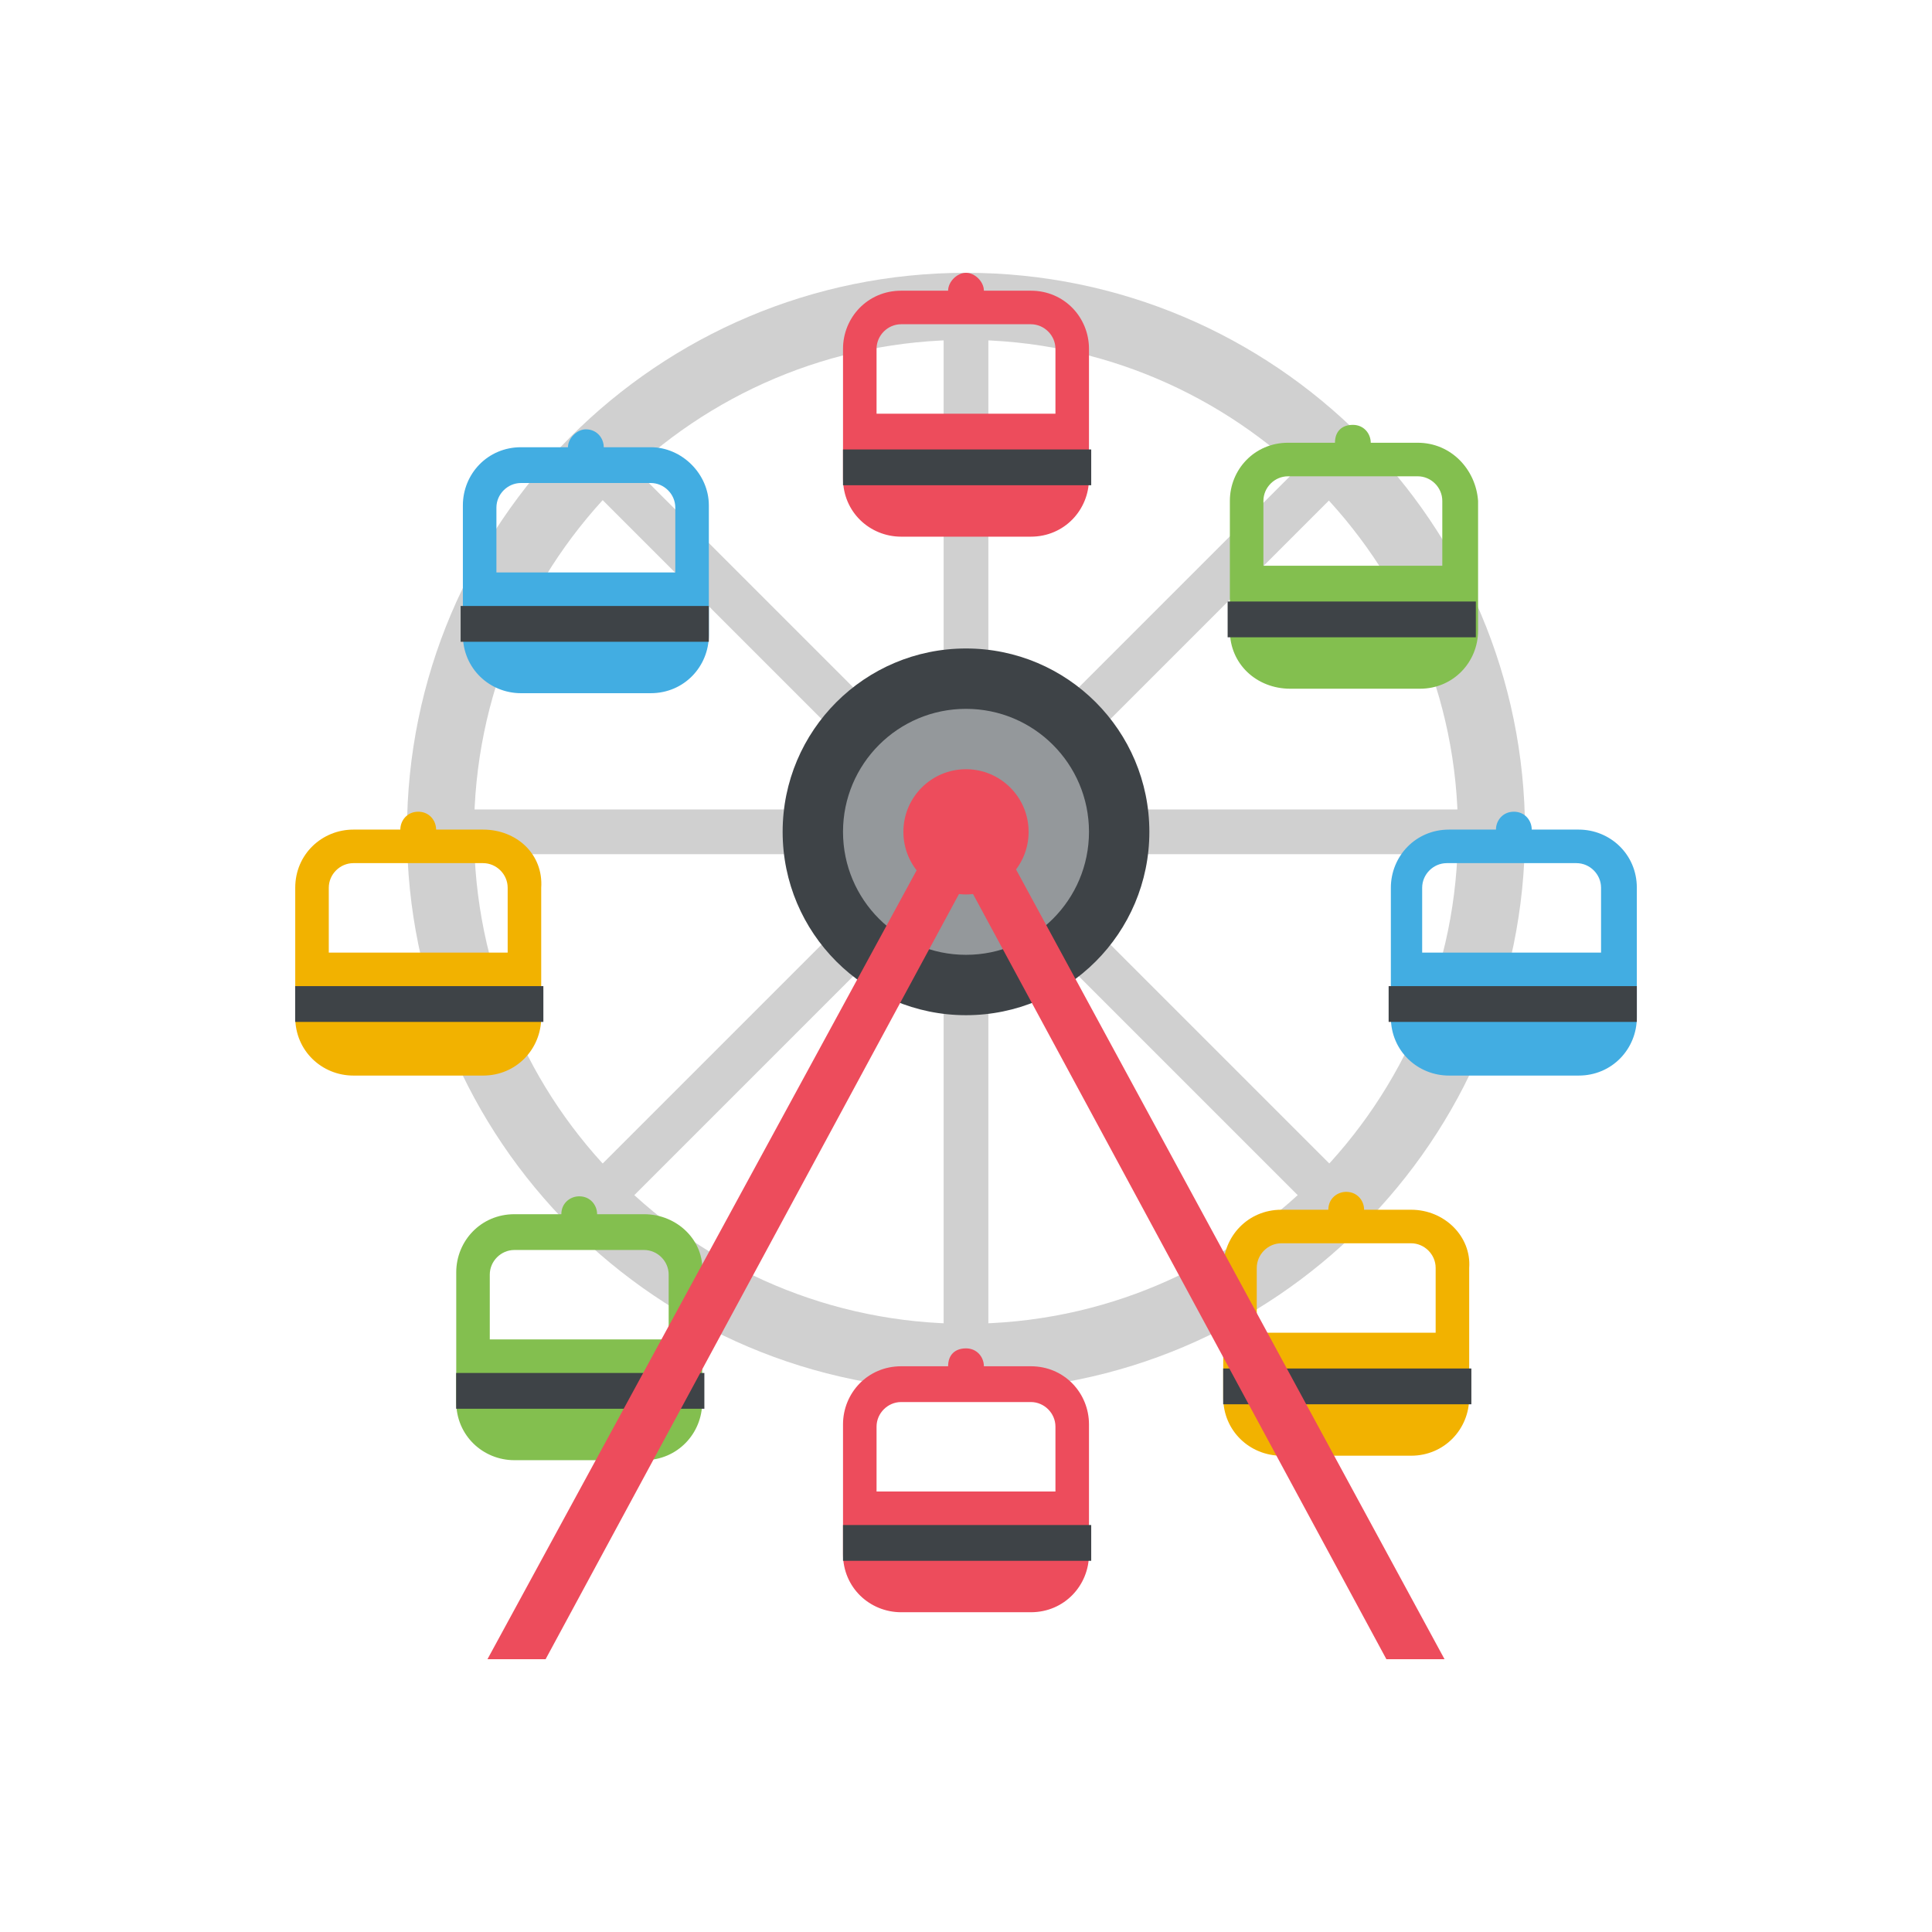 <?xml version="1.0" encoding="UTF-8" standalone="no" ?>
<!DOCTYPE svg PUBLIC "-//W3C//DTD SVG 1.1//EN" "http://www.w3.org/Graphics/SVG/1.1/DTD/svg11.dtd">
<svg xmlns="http://www.w3.org/2000/svg" xmlns:xlink="http://www.w3.org/1999/xlink" version="1.1" width="1080" height="1080" viewBox="0 0 1080 1080" xml:space="preserve">
<desc>Created with Fabric.js 5.2.4</desc>
<defs>
</defs>
<g transform="matrix(1 0 0 1 540 540)" id="3de524cb-f1e6-424e-bf70-3093da6436a5"  >
<rect style="stroke: none; stroke-width: 1; stroke-dasharray: none; stroke-linecap: butt; stroke-dashoffset: 0; stroke-linejoin: miter; stroke-miterlimit: 4; fill: rgb(255,255,255); fill-rule: nonzero; opacity: 1;" vector-effect="non-scaling-stroke"  x="-540" y="-540" rx="0" ry="0" width="1080" height="1080" />
</g>
<g transform="matrix(1 0 0 1 540 540)" id="075ccc5f-009a-468e-81a7-cbca90a7e937"  >
</g>
<g transform="matrix(1 0 0 1 540 540)"  >
<g style="" vector-effect="non-scaling-stroke"   >
		<g transform="matrix(12.5 0 0 12.5 0 -75)"  >
<path style="stroke: none; stroke-width: 1; stroke-dasharray: none; stroke-linecap: butt; stroke-dashoffset: 0; stroke-linejoin: miter; stroke-miterlimit: 4; fill: rgb(208,208,208); fill-rule: nonzero; opacity: 1;" vector-effect="non-scaling-stroke"  transform=" translate(-32, -27)" d="M 32 2 C 18.2 2 7 13.2 7 27 C 7 40.8 18.2 52 32 52 C 45.8 52 57 40.8 57 27 C 57 13.2 45.8 2 32 2 M 32 49 C 19.9 49 10 39.2 10 27 C 10 14.8 19.9 5 32 5 C 44.1 5 54 14.9 54 27 C 54 39.1 44.2 49 32 49" stroke-linecap="round" />
</g>
		<g transform="matrix(12.5 0 0 12.5 0 -75)" id="IconifyId17ecdb2904d178eab26113"  >
<path style="stroke: none; stroke-width: 1; stroke-dasharray: none; stroke-linecap: butt; stroke-dashoffset: 0; stroke-linejoin: miter; stroke-miterlimit: 4; fill: rgb(208,208,208); fill-rule: nonzero; opacity: 1;" vector-effect="non-scaling-stroke"  transform=" translate(-32, -27)" d="M 8 26 L 56 26 L 56 28 L 8 28 z" stroke-linecap="round" />
</g>
		<g transform="matrix(12.5 0 0 12.5 0 -75)" id="IconifyId17ecdb2904d178eab26114"  >
<path style="stroke: none; stroke-width: 1; stroke-dasharray: none; stroke-linecap: butt; stroke-dashoffset: 0; stroke-linejoin: miter; stroke-miterlimit: 4; fill: rgb(208,208,208); fill-rule: nonzero; opacity: 1;" vector-effect="non-scaling-stroke"  transform=" translate(-32, -27)" d="M 31 3 L 33 3 L 33 51 L 31 51 z" stroke-linecap="round" />
</g>
		<g transform="matrix(8.84 -8.84 8.84 8.84 0 -75)"  >
<path style="stroke: none; stroke-width: 1; stroke-dasharray: none; stroke-linecap: butt; stroke-dashoffset: 0; stroke-linejoin: miter; stroke-miterlimit: 4; fill: rgb(208,208,208); fill-rule: nonzero; opacity: 1;" vector-effect="non-scaling-stroke"  transform=" translate(-32, -27)" d="M 31 3 L 33 3 L 33 51 L 31 51 z" stroke-linecap="round" />
</g>
		<g transform="matrix(8.84 -8.84 8.84 8.84 0 -75)"  >
<path style="stroke: none; stroke-width: 1; stroke-dasharray: none; stroke-linecap: butt; stroke-dashoffset: 0; stroke-linejoin: miter; stroke-miterlimit: 4; fill: rgb(208,208,208); fill-rule: nonzero; opacity: 1;" vector-effect="non-scaling-stroke"  transform=" translate(-32, -27)" d="M 8 26 L 56 26 L 56 28 L 8 28 z" stroke-linecap="round" />
</g>
		<g transform="matrix(12.5 0 0 12.5 0 -75)"  >
<circle style="stroke: none; stroke-width: 1; stroke-dasharray: none; stroke-linecap: butt; stroke-dashoffset: 0; stroke-linejoin: miter; stroke-miterlimit: 4; fill: rgb(62,67,71); fill-rule: nonzero; opacity: 1;" vector-effect="non-scaling-stroke"  cx="0" cy="0" r="8.2" />
</g>
		<g transform="matrix(12.5 0 0 12.5 0 -75)"  >
<circle style="stroke: none; stroke-width: 1; stroke-dasharray: none; stroke-linecap: butt; stroke-dashoffset: 0; stroke-linejoin: miter; stroke-miterlimit: 4; fill: rgb(148,152,155); fill-rule: nonzero; opacity: 1;" vector-effect="non-scaling-stroke"  cx="0" cy="0" r="5.5" />
</g>
		<g transform="matrix(12.5 0 0 12.5 0 -313.75)"  >
<path style="stroke: none; stroke-width: 1; stroke-dasharray: none; stroke-linecap: butt; stroke-dashoffset: 0; stroke-linejoin: miter; stroke-miterlimit: 4; fill: rgb(237,76,92); fill-rule: nonzero; opacity: 1;" vector-effect="non-scaling-stroke"  transform=" translate(-32, -7.9)" d="M 34.9 2.8 L 32.8 2.8 C 32.8 2.4 32.4 2 32 2 C 31.6 2 31.2 2.4 31.2 2.8 L 29.1 2.8 C 27.6 2.8 26.5 4 26.5 5.4 L 26.5 11.2 C 26.5 12.7 27.7 13.8 29.1 13.8 L 34.9 13.8 C 36.4 13.8 37.5 12.6 37.5 11.2 L 37.5 5.4 C 37.5 4 36.4 2.8 34.9 2.8 M 36 8.3 L 28 8.3 L 28 5.4 C 28 4.8 28.5 4.3 29.1 4.3 L 34.9 4.3 C 35.5 4.3 36 4.8 36 5.4 L 36 8.3" stroke-linecap="round" />
</g>
		<g transform="matrix(12.5 0 0 12.5 0.62 -278.75)"  >
<path style="stroke: none; stroke-width: 1; stroke-dasharray: none; stroke-linecap: butt; stroke-dashoffset: 0; stroke-linejoin: miter; stroke-miterlimit: 4; fill: rgb(62,67,71); fill-rule: nonzero; opacity: 1;" vector-effect="non-scaling-stroke"  transform=" translate(-32.05, -10.7)" d="M 26.5 9.9 L 37.6 9.9 L 37.6 11.5 L 26.5 11.5 z" stroke-linecap="round" />
</g>
		<g transform="matrix(12.5 0 0 12.5 0 287.5)"  >
<path style="stroke: none; stroke-width: 1; stroke-dasharray: none; stroke-linecap: butt; stroke-dashoffset: 0; stroke-linejoin: miter; stroke-miterlimit: 4; fill: rgb(237,76,92); fill-rule: nonzero; opacity: 1;" vector-effect="non-scaling-stroke"  transform=" translate(-32, -56)" d="M 34.9 50.9 L 32.8 50.9 C 32.8 50.5 32.5 50.1 32 50.1 C 31.5 50.1 31.2 50.4 31.2 50.9 L 29.1 50.9 C 27.6 50.9 26.5 52.1 26.5 53.5 L 26.5 59.3 C 26.5 60.8 27.7 61.9 29.1 61.9 L 34.9 61.9 C 36.4 61.9 37.5 60.7 37.5 59.3 L 37.5 53.5 C 37.5 52.1 36.4 50.9 34.9 50.9 M 36 56.5 L 28 56.5 L 28 53.6 C 28 53 28.5 52.5 29.1 52.5 L 34.9 52.5 C 35.5 52.5 36 53 36 53.6 L 36 56.5" stroke-linecap="round" />
</g>
		<g transform="matrix(12.5 0 0 12.5 0.62 322.5)"  >
<path style="stroke: none; stroke-width: 1; stroke-dasharray: none; stroke-linecap: butt; stroke-dashoffset: 0; stroke-linejoin: miter; stroke-miterlimit: 4; fill: rgb(62,67,71); fill-rule: nonzero; opacity: 1;" vector-effect="non-scaling-stroke"  transform=" translate(-32.05, -58.8)" d="M 26.5 58 L 37.6 58 L 37.6 59.6 L 26.5 59.6 z" stroke-linecap="round" />
</g>
		<g transform="matrix(12.5 0 0 12.5 -306.21 -12.5)"  >
<path style="stroke: none; stroke-width: 1; stroke-dasharray: none; stroke-linecap: butt; stroke-dashoffset: 0; stroke-linejoin: miter; stroke-miterlimit: 4; fill: rgb(242,178,0); fill-rule: nonzero; opacity: 1;" vector-effect="non-scaling-stroke"  transform=" translate(-7.5, -32)" d="M 10.4 26.9 L 8.3 26.9 C 8.3 26.5 8 26.1 7.5 26.1 C 7 26.1 6.7 26.5 6.7 26.9 L 4.6 26.9 C 3.2 26.9 2 28 2 29.5 L 2 35.3 C 2 36.8 3.2 37.9 4.6 37.9 L 10.4 37.9 C 11.9 37.9 13 36.7 13 35.3 L 13 29.5 C 13.1 28 11.9 26.9 10.4 26.9 M 11.5 32.4 L 3.5 32.4 L 3.5 29.5 C 3.5 28.9 4 28.4 4.6 28.4 L 10.4 28.4 C 11 28.4 11.5 28.9 11.5 29.5 L 11.5 32.4" stroke-linecap="round" />
</g>
		<g transform="matrix(12.5 0 0 12.5 -305.63 21.25)"  >
<path style="stroke: none; stroke-width: 1; stroke-dasharray: none; stroke-linecap: butt; stroke-dashoffset: 0; stroke-linejoin: miter; stroke-miterlimit: 4; fill: rgb(62,67,71); fill-rule: nonzero; opacity: 1;" vector-effect="non-scaling-stroke"  transform=" translate(-7.55, -34.7)" d="M 2 33.9 L 13.1 33.9 L 13.1 35.5 L 2 35.5 z" stroke-linecap="round" />
</g>
		<g transform="matrix(12.5 0 0 12.5 306.25 -12.5)"  >
<path style="stroke: none; stroke-width: 1; stroke-dasharray: none; stroke-linecap: butt; stroke-dashoffset: 0; stroke-linejoin: miter; stroke-miterlimit: 4; fill: rgb(66,173,226); fill-rule: nonzero; opacity: 1;" vector-effect="non-scaling-stroke"  transform=" translate(-56.5, -32)" d="M 59.4 26.9 L 57.3 26.9 C 57.3 26.5 57 26.1 56.5 26.1 C 56 26.1 55.7 26.5 55.7 26.9 L 53.6 26.9 C 52.1 26.9 51 28.1 51 29.5 L 51 35.3 C 51 36.8 52.2 37.9 53.6 37.9 L 59.4 37.9 C 60.9 37.9 62 36.7 62 35.3 L 62 29.5 C 62 28 60.8 26.9 59.4 26.9 M 60.4 32.4 L 52.4 32.4 L 52.4 29.5 C 52.4 28.9 52.9 28.4 53.5 28.4 L 59.3 28.4 C 59.9 28.4 60.4 28.9 60.4 29.5 L 60.4 32.4" stroke-linecap="round" />
</g>
		<g transform="matrix(12.5 0 0 12.5 305.63 21.25)"  >
<path style="stroke: none; stroke-width: 1; stroke-dasharray: none; stroke-linecap: butt; stroke-dashoffset: 0; stroke-linejoin: miter; stroke-miterlimit: 4; fill: rgb(62,67,71); fill-rule: nonzero; opacity: 1;" vector-effect="non-scaling-stroke"  transform=" translate(-56.45, -34.7)" d="M 50.9 33.9 L 62 33.9 L 62 35.5 L 50.9 35.5 z" stroke-linecap="round" />
</g>
		<g transform="matrix(12.5 0 0 12.5 -212.5 -226.25)"  >
<path style="stroke: none; stroke-width: 1; stroke-dasharray: none; stroke-linecap: butt; stroke-dashoffset: 0; stroke-linejoin: miter; stroke-miterlimit: 4; fill: rgb(66,173,226); fill-rule: nonzero; opacity: 1;" vector-effect="non-scaling-stroke"  transform=" translate(-15, -14.9)" d="M 17.9 9.8 L 15.8 9.8 C 15.8 9.4 15.5 9 15 9 C 14.6 9 14.2 9.4 14.2 9.8 L 12.1 9.8 C 10.6 9.8 9.5 11 9.5 12.4 L 9.5 18.2 C 9.5 19.7 10.7 20.8 12.1 20.8 L 17.9 20.8 C 19.4 20.8 20.5 19.6 20.5 18.2 L 20.5 12.4 C 20.5 11 19.3 9.8 17.9 9.8 M 19 15.4 L 11 15.4 L 11 12.5 C 11 11.9 11.5 11.4 12.1 11.4 L 17.9 11.4 C 18.5 11.4 19 11.9 19 12.5 L 19 15.4" stroke-linecap="round" />
</g>
		<g transform="matrix(12.5 0 0 12.5 -213.13 -191.25)"  >
<path style="stroke: none; stroke-width: 1; stroke-dasharray: none; stroke-linecap: butt; stroke-dashoffset: 0; stroke-linejoin: miter; stroke-miterlimit: 4; fill: rgb(62,67,71); fill-rule: nonzero; opacity: 1;" vector-effect="non-scaling-stroke"  transform=" translate(-14.95, -17.7)" d="M 9.4 16.9 L 20.5 16.9 L 20.5 18.5 L 9.4 18.5 z" stroke-linecap="round" />
</g>
		<g transform="matrix(12.5 0 0 12.5 212.54 200)"  >
<path style="stroke: none; stroke-width: 1; stroke-dasharray: none; stroke-linecap: butt; stroke-dashoffset: 0; stroke-linejoin: miter; stroke-miterlimit: 4; fill: rgb(242,178,0); fill-rule: nonzero; opacity: 1;" vector-effect="non-scaling-stroke"  transform=" translate(-49, -49)" d="M 51.9 43.9 L 49.8 43.9 C 49.8 43.5 49.5 43.1 49 43.1 C 48.6 43.1 48.2 43.4 48.2 43.9 L 46.1 43.9 C 44.6 43.9 43.5 45.1 43.5 46.5 L 43.5 52.3 C 43.5 53.8 44.7 54.9 46.1 54.9 L 51.9 54.9 C 53.4 54.9 54.5 53.7 54.5 52.3 L 54.5 46.5 C 54.6 45.1 53.4 43.9 51.9 43.9 M 53 49.4 L 45 49.4 L 45 46.5 C 45 45.9 45.5 45.4 46.1 45.4 L 51.9 45.4 C 52.5 45.4 53 45.9 53 46.5 L 53 49.4" stroke-linecap="round" />
</g>
		<g transform="matrix(12.5 0 0 12.5 213.13 235)"  >
<path style="stroke: none; stroke-width: 1; stroke-dasharray: none; stroke-linecap: butt; stroke-dashoffset: 0; stroke-linejoin: miter; stroke-miterlimit: 4; fill: rgb(62,67,71); fill-rule: nonzero; opacity: 1;" vector-effect="non-scaling-stroke"  transform=" translate(-49.05, -51.8)" d="M 43.5 51 L 54.6 51 L 54.6 52.6 L 43.5 52.6 z" stroke-linecap="round" />
</g>
		<g transform="matrix(12.5 0 0 12.5 -216.21 202.5)"  >
<path style="stroke: none; stroke-width: 1; stroke-dasharray: none; stroke-linecap: butt; stroke-dashoffset: 0; stroke-linejoin: miter; stroke-miterlimit: 4; fill: rgb(131,191,79); fill-rule: nonzero; opacity: 1;" vector-effect="non-scaling-stroke"  transform=" translate(-14.7, -49.2)" d="M 17.6 44.1 L 15.5 44.1 C 15.5 43.7 15.2 43.3 14.7 43.3 C 14.3 43.3 13.9 43.6 13.9 44.1 L 11.8 44.1 C 10.3 44.1 9.2 45.3 9.2 46.7 L 9.2 52.5 C 9.2 54 10.4 55.1 11.8 55.1 L 17.6 55.1 C 19.1 55.1 20.2 53.9 20.2 52.5 L 20.2 46.7 C 20.3 45.3 19.1 44.1 17.6 44.1 M 18.7 49.7 L 10.7 49.7 L 10.7 46.8 C 10.7 46.2 11.2 45.7 11.8 45.7 L 17.6 45.7 C 18.2 45.7 18.7 46.2 18.7 46.8 L 18.7 49.7" stroke-linecap="round" />
</g>
		<g transform="matrix(12.5 0 0 12.5 -215.63 237.5)"  >
<path style="stroke: none; stroke-width: 1; stroke-dasharray: none; stroke-linecap: butt; stroke-dashoffset: 0; stroke-linejoin: miter; stroke-miterlimit: 4; fill: rgb(62,67,71); fill-rule: nonzero; opacity: 1;" vector-effect="non-scaling-stroke"  transform=" translate(-14.75, -52)" d="M 9.2 51.2 L 20.3 51.2 L 20.3 52.8 L 9.2 52.8 z" stroke-linecap="round" />
</g>
		<g transform="matrix(12.5 0 0 12.5 216.88 -228.75)"  >
<path style="stroke: none; stroke-width: 1; stroke-dasharray: none; stroke-linecap: butt; stroke-dashoffset: 0; stroke-linejoin: miter; stroke-miterlimit: 4; fill: rgb(131,191,79); fill-rule: nonzero; opacity: 1;" vector-effect="non-scaling-stroke"  transform=" translate(-49.35, -14.7)" d="M 52.2 9.6 L 50.1 9.6 C 50.1 9.2 49.8 8.8 49.3 8.8 C 48.8 8.8 48.5 9.1 48.5 9.6 L 46.4 9.6 C 44.9 9.6 43.8 10.8 43.8 12.2 L 43.8 18 C 43.8 19.5 45 20.6 46.5 20.6 L 52.3 20.6 C 53.8 20.6 54.9 19.4 54.9 18 L 54.9 12.2 C 54.8 10.8 53.7 9.6 52.2 9.6 M 53.3 15.1 L 45.3 15.1 L 45.3 12.2 C 45.3 11.6 45.8 11.1 46.4 11.1 L 52.2 11.1 C 52.8 11.1 53.3 11.6 53.3 12.2 L 53.3 15.1" stroke-linecap="round" />
</g>
		<g transform="matrix(12.5 0 0 12.5 215.63 -193.75)"  >
<path style="stroke: none; stroke-width: 1; stroke-dasharray: none; stroke-linecap: butt; stroke-dashoffset: 0; stroke-linejoin: miter; stroke-miterlimit: 4; fill: rgb(62,67,71); fill-rule: nonzero; opacity: 1;" vector-effect="non-scaling-stroke"  transform=" translate(-49.25, -17.5)" d="M 43.7 16.7 L 54.8 16.7 L 54.8 18.3 L 43.7 18.3 z" stroke-linecap="round" />
</g>
		<g transform="matrix(12.5 0 0 12.5 0 -75)"  >
<circle style="stroke: none; stroke-width: 1; stroke-dasharray: none; stroke-linecap: butt; stroke-dashoffset: 0; stroke-linejoin: miter; stroke-miterlimit: 4; fill: rgb(237,76,92); fill-rule: nonzero; opacity: 1;" vector-effect="non-scaling-stroke"  cx="0" cy="0" r="2.8" />
</g>
		<g transform="matrix(12.5 0 0 12.5 0 152.5)"  >
<path style="stroke: none; stroke-width: 1; stroke-dasharray: none; stroke-linecap: butt; stroke-dashoffset: 0; stroke-linejoin: miter; stroke-miterlimit: 4; fill: rgb(237,76,92); fill-rule: nonzero; opacity: 1;" vector-effect="non-scaling-stroke"  transform=" translate(-32, -45.2)" d="M 33 26.4 L 31.9 27 L 31 26.5 L 10.6 64 L 13.2 64 L 32 29.2 L 50.8 64 L 53.4 64 z" stroke-linecap="round" />
</g>
</g>
</g>
</svg>